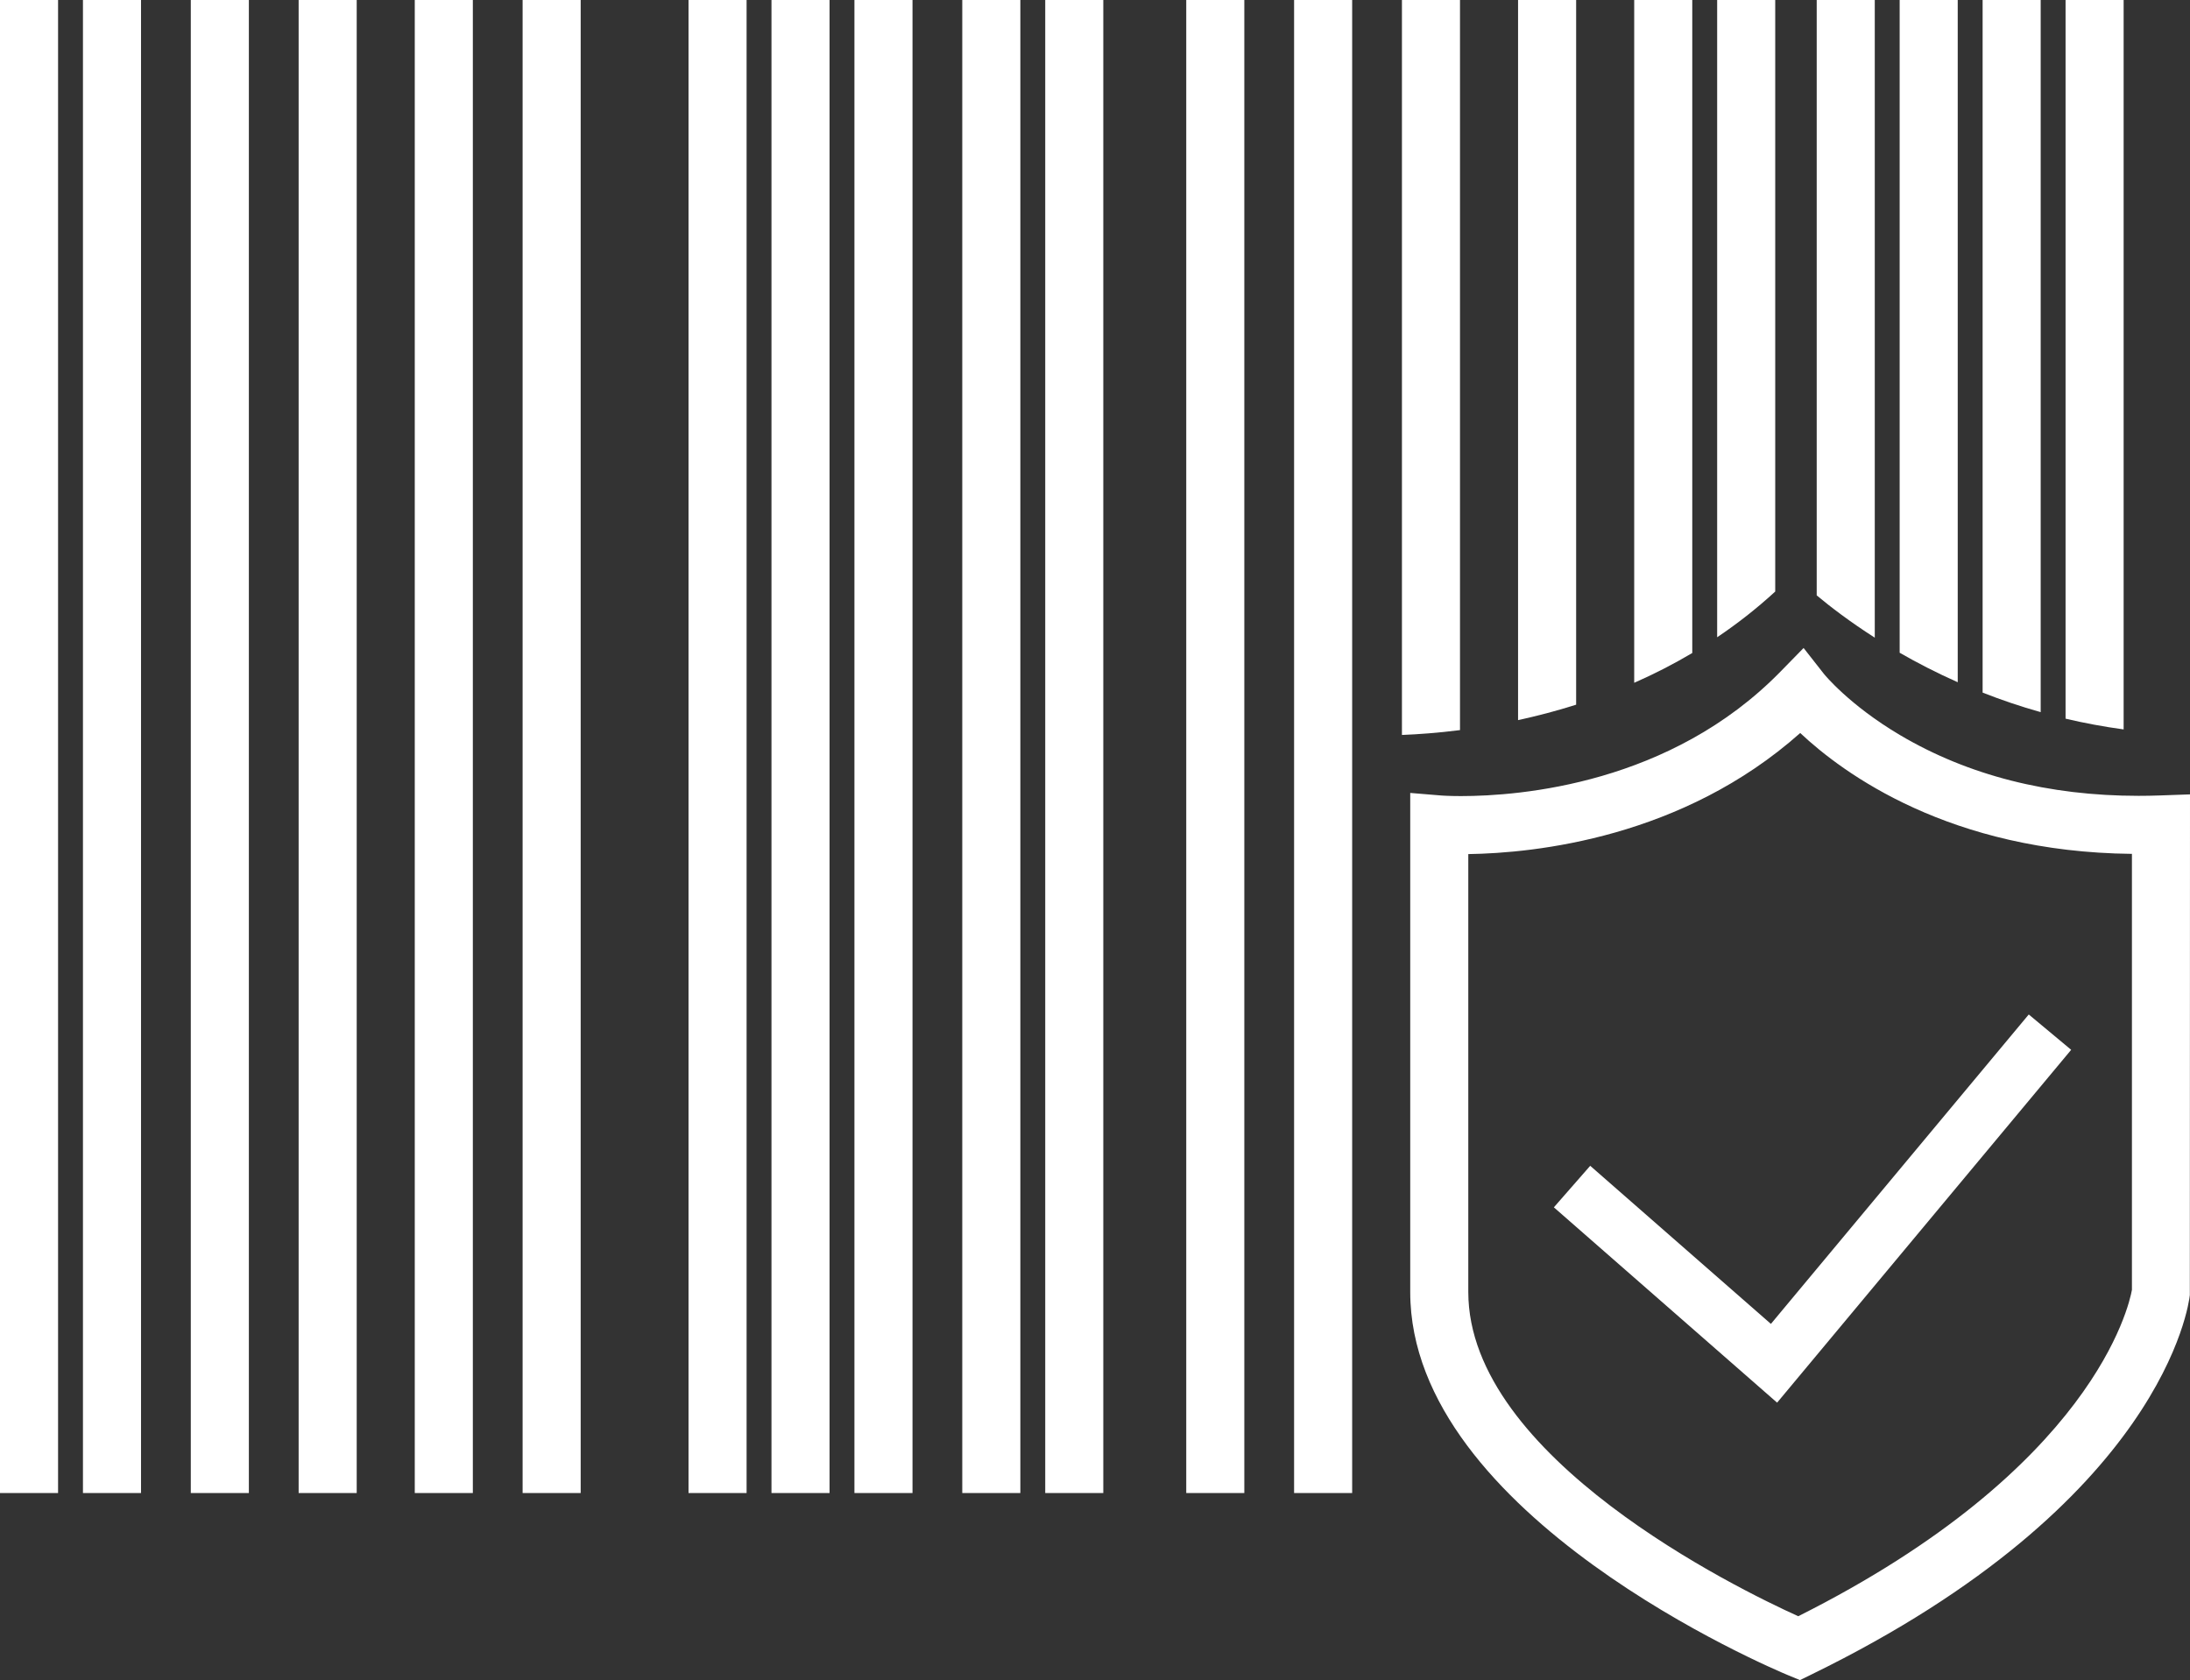 <?xml version="1.0" encoding="utf-8"?>
<!-- Generator: Adobe Illustrator 16.0.0, SVG Export Plug-In . SVG Version: 6.00 Build 0)  -->
<!DOCTYPE svg PUBLIC "-//W3C//DTD SVG 1.1//EN" "http://www.w3.org/Graphics/SVG/1.1/DTD/svg11.dtd">
<svg version="1.1" id="Layer_1" xmlns="http://www.w3.org/2000/svg" xmlns:xlink="http://www.w3.org/1999/xlink" x="0px" y="0px"
	 width="264px" height="202.553px" viewBox="0 0 264 202.553" enable-background="new 0 0 264 202.553" xml:space="preserve">
<rect x="0" y="0" width="264" height="202.553" fill="#333333" stroke="none"/>
<rect fill="#FFFFFF" width="7" height="180"/>
<rect x="10" fill="#FFFFFF" width="7" height="180"/>
<rect x="23" fill="#FFFFFF" width="7" height="180"/>
<rect x="36" fill="#FFFFFF" width="7" height="180"/>
<rect x="50" fill="#FFFFFF" width="7" height="180"/>
<rect x="63" fill="#FFFFFF" width="7" height="180"/>
<rect x="83" fill="#FFFFFF" width="7" height="180"/>
<rect x="93" fill="#FFFFFF" width="7" height="180"/>
<rect x="103" fill="#FFFFFF" width="7" height="180"/>
<rect x="116" fill="#FFFFFF" width="7" height="180"/>
<rect x="126" fill="#FFFFFF" width="7" height="180"/>
<rect x="143" fill="#FFFFFF" width="7" height="180"/>
<polygon fill="#FFFFFF" points="163,0 156,0 156,180 163,180 163,156.879 163,88.57 "/>
<path fill="#FFFFFF" d="M176,0h-7v88.606c1.969-0.077,4.332-0.246,7-0.585V0z"/>
<path fill="#FFFFFF" d="M190,0h-7v86.817c2.246-0.487,4.591-1.093,7-1.859V0z"/>
<path fill="#FFFFFF" d="M204,0h-7v82.317c2.335-1.024,4.68-2.216,7-3.591V0z"/>
<path fill="#FFFFFF" d="M214,0h-7v76.828c2.396-1.614,4.744-3.436,7-5.513V0z"/>
<path fill="#FFFFFF" d="M226,0h-7v71.779c1.646,1.375,4.002,3.18,7,5.097V0z"/>
<path fill="#FFFFFF" d="M236,0h-7v78.694c2.098,1.206,4.432,2.415,7,3.556V0z"/>
<path fill="#FFFFFF" d="M246,0h-7v83.5c2.191,0.862,4.525,1.659,7,2.358V0z"/>
<path fill="#FFFFFF" d="M256,0h-7v86.642c2.231,0.529,4.569,0.965,7,1.297V0z"/>
<g>
	<path fill="#FFFFFF" d="M216.98,202.553l-1.458-0.604C213.663,201.177,170,182.756,170,155.765V95.596l3.788,0.313
		c0.003,0,0.856,0.067,2.32,0.067c7.173,0,25.284-1.461,38.52-15l2.792-2.855l2.465,3.142c0.021,0.025,3.007,3.718,9.147,7.352
		c8.221,4.865,17.9,7.331,28.77,7.331c0.844,0,1.7-0.015,2.573-0.046L264,95.77l-0.02,60.367
		c-0.108,1.01-3.129,24.981-45.581,45.723L216.98,202.553z M177,102.969v52.796c0,19.966,32.503,35.797,39.775,39.088
		c35.581-17.848,39.891-37.473,40.225-39.348v-52.563c-21.949-0.226-34.82-9.709-39.987-14.571
		C202.812,101.006,185.082,102.85,177,102.969z"/>
	<polygon fill="#FFFFFF" points="214.226,169.104 187.315,145.556 191.696,140.549 213.478,159.609 244.563,122.306 
		249.675,126.565 	"/>
</g>
</svg>
